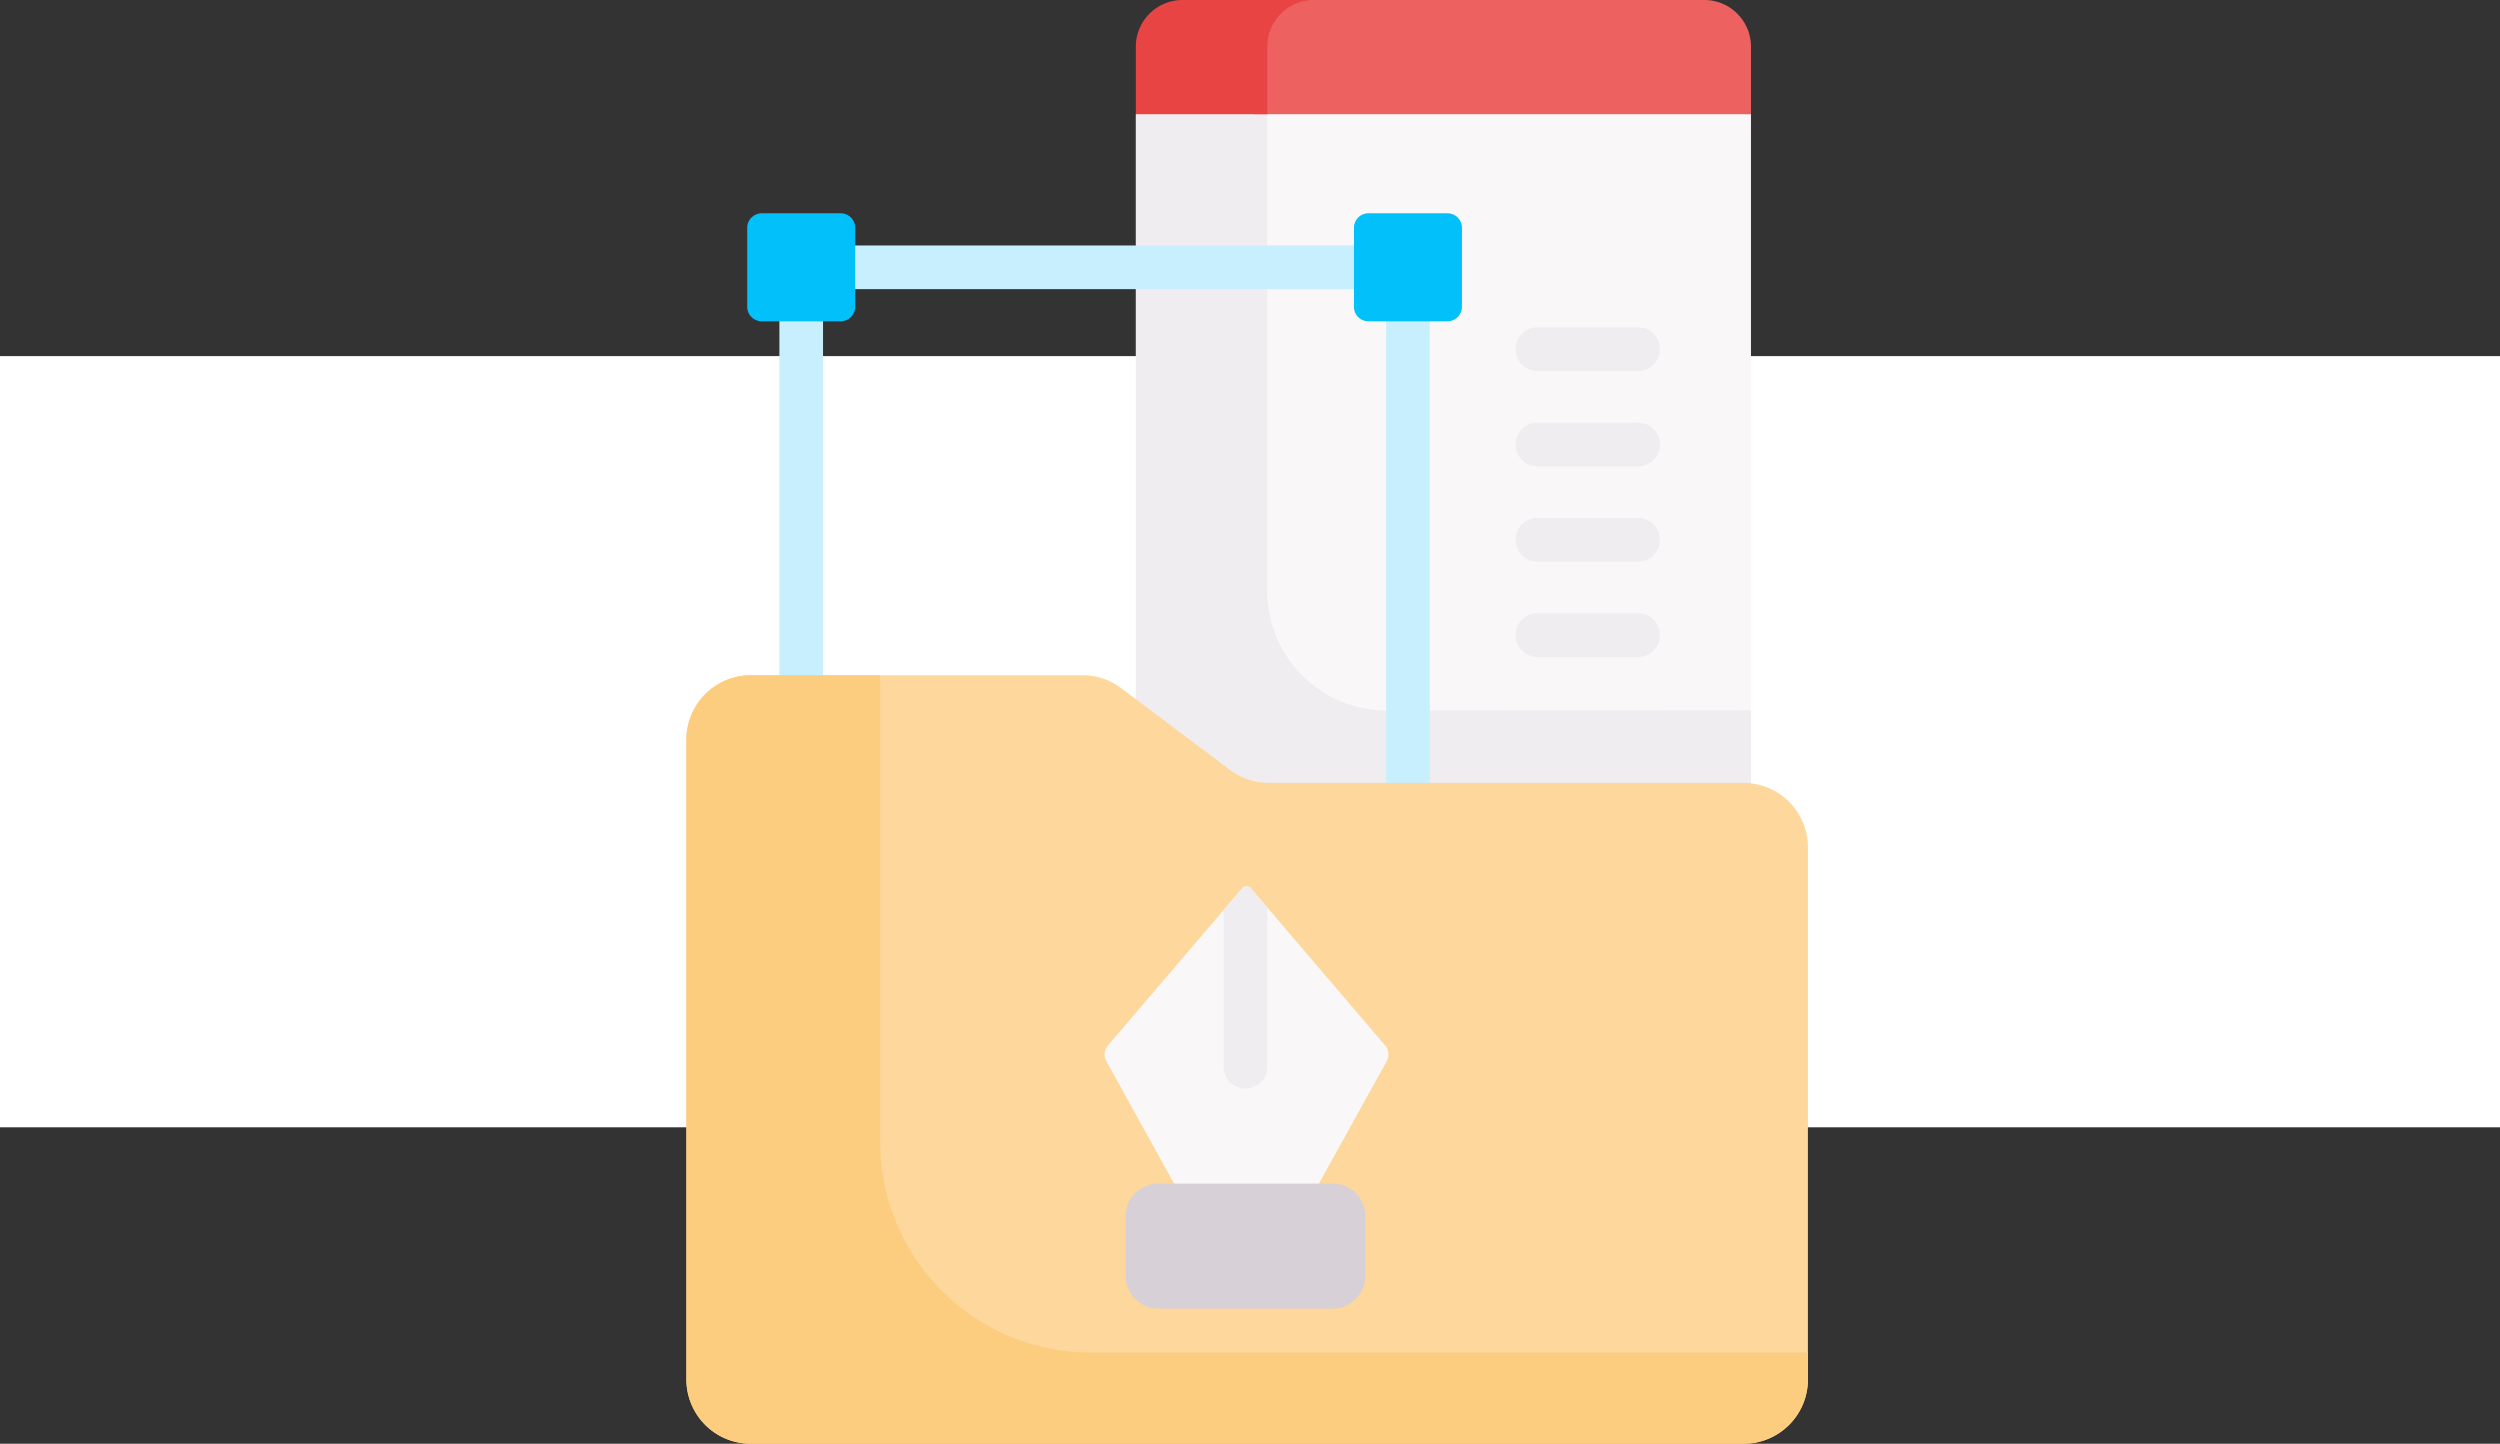 <svg xmlns="http://www.w3.org/2000/svg" width="295" height="170.361" viewBox="0 0 295 170.361">
  <rect x="0" y="0" width="295" height="170.361" fill="#333333" stroke="none"/>
  <g id="_119" data-name="119" transform="translate(-4311 4253.021)">
    <rect id="Rectángulo_36970" data-name="Rectángulo 36970" width="295" height="91" transform="translate(4311 -4211)" fill="#fff"/>
    <g id="carpeta" transform="translate(4336.625 -4253.021)">
      <path id="Trazado_103502" data-name="Trazado 103502" d="M276.838,23.388h-56.53v96.556H209.795v31.51h72.593V28.834Z" transform="translate(-101.399 -15.358)" fill="#f9f7f8"/>
      <path id="Trazado_103503" data-name="Trazado 103503" d="M225.314,85.1V28.834l8.746-5.446H218.541l-8.746,5.446v122.62h72.592V99.185c-.187-.01-25.177,0-42.966.015A14.1,14.1,0,0,1,225.314,85.1Z" transform="translate(-101.399 -15.358)" fill="#efedef"/>
      <path id="Trazado_103504" data-name="Trazado 103504" d="M161.018,86.936a2.575,2.575,0,0,0-2.575-2.575H83.454a2.574,2.574,0,0,0-.364,5.122v68.25a2.575,2.575,0,1,0,5.15,0V89.511h66.445V165.2a2.575,2.575,0,0,0,5.15,0V89.1A2.571,2.571,0,0,0,161.018,86.936Z" transform="translate(-16.747 -55.395)" fill="#c8effe"/>
      <g id="XMLID_936_" transform="translate(55.375 79.683)">
        <g id="Grupo_54344" data-name="Grupo 54344" transform="translate(0)">
          <path id="Trazado_103505" data-name="Trazado 103505" d="M187.708,252.369v62.786a7.593,7.593,0,0,1-7.6,7.592H62.97a7.593,7.593,0,0,1-7.6-7.592V239.665a7.6,7.6,0,0,1,7.6-7.6h39.143a7.589,7.589,0,0,1,4.567,1.528l12.835,9.652a7.6,7.6,0,0,0,4.563,1.525h56.036A7.6,7.6,0,0,1,187.708,252.369Z" transform="translate(-55.375 -232.07)" fill="#fdd79b"/>
        </g>
      </g>
      <path id="Trazado_103506" data-name="Trazado 103506" d="M78.234,287.124V232.07H62.97a7.6,7.6,0,0,0-7.6,7.6v75.491a7.593,7.593,0,0,0,7.6,7.592H180.113a7.593,7.593,0,0,0,7.6-7.592V312h-84.6A24.872,24.872,0,0,1,78.234,287.124Z" transform="translate(0 -152.387)" fill="#fccd7f"/>
      <path id="Trazado_103507" data-name="Trazado 103507" d="M303.568,0h-53.13V13.477h58.638V5.507A5.507,5.507,0,0,0,303.568,0Z" transform="translate(-128.087)" fill="#ee6161"/>
      <path id="Trazado_103508" data-name="Trazado 103508" d="M230.821,0H215.3A5.507,5.507,0,0,0,209.8,5.507v7.969h15.519V5.507A5.507,5.507,0,0,1,230.821,0Z" transform="translate(-101.399)" fill="#e94444"/>
      <path id="Trazado_103509" data-name="Trazado 103509" d="M87.291,86.047H77.976a1.716,1.716,0,0,1-1.715-1.715V75.017A1.716,1.716,0,0,1,77.976,73.3H87.29a1.716,1.716,0,0,1,1.715,1.715v9.314A1.715,1.715,0,0,1,87.291,86.047Z" transform="translate(-13.715 -48.133)" fill="#01c0fa"/>
      <path id="Trazado_103510" data-name="Trazado 103510" d="M224.378,339.678l7.991-14.433a1.657,1.657,0,0,0-.19-1.879L216.352,304.84a.685.685,0,0,0-1.041,0l-15.827,18.526a1.657,1.657,0,0,0-.19,1.879l7.991,14.433,4.132,8.015h9.368Z" transform="translate(-94.367 -200.014)" fill="#f9f7f8"/>
      <path id="Trazado_103511" data-name="Trazado 103511" d="M230.724,406.76H210.167a3.864,3.864,0,0,0-3.864,3.864v7.022a3.864,3.864,0,0,0,3.864,3.864h20.557a3.864,3.864,0,0,0,3.864-3.864v-7.022A3.864,3.864,0,0,0,230.724,406.76Z" transform="translate(-99.106 -267.096)" fill="#d7d0d6"/>
      <path id="Trazado_103512" data-name="Trazado 103512" d="M243.211,304.841a.685.685,0,0,0-1.041,0l-2.18,2.551v18.5a2.575,2.575,0,1,0,5.15,0V307.1Z" transform="translate(-121.227 -200.014)" fill="#efedef"/>
      <g id="Grupo_54346" data-name="Grupo 54346" transform="translate(153.214 38.63)">
        <g id="Grupo_54345" data-name="Grupo 54345" transform="translate(0)">
          <path id="Trazado_103513" data-name="Trazado 103513" d="M354.784,117.657H342.9a2.575,2.575,0,0,1,0-5.15h11.885a2.575,2.575,0,0,1,0,5.15Z" transform="translate(-340.324 -112.507)" fill="#efedef"/>
        </g>
      </g>
      <g id="Grupo_54348" data-name="Grupo 54348" transform="translate(153.214 49.878)">
        <g id="Grupo_54347" data-name="Grupo 54347" transform="translate(0)">
          <path id="Trazado_103514" data-name="Trazado 103514" d="M354.784,150.414H342.9a2.575,2.575,0,0,1,0-5.15h11.885a2.575,2.575,0,0,1,0,5.15Z" transform="translate(-340.324 -145.264)" fill="#efedef"/>
        </g>
      </g>
      <g id="Grupo_54350" data-name="Grupo 54350" transform="translate(153.214 61.125)">
        <g id="Grupo_54349" data-name="Grupo 54349" transform="translate(0)">
          <path id="Trazado_103515" data-name="Trazado 103515" d="M354.784,183.172H342.9a2.575,2.575,0,0,1,0-5.15h11.885a2.575,2.575,0,0,1,0,5.15Z" transform="translate(-340.324 -178.022)" fill="#efedef"/>
        </g>
      </g>
      <g id="Grupo_54352" data-name="Grupo 54352" transform="translate(153.214 72.373)">
        <g id="Grupo_54351" data-name="Grupo 54351" transform="translate(0)">
          <path id="Trazado_103516" data-name="Trazado 103516" d="M354.784,215.93H342.9a2.575,2.575,0,0,1,0-5.15h11.885a2.575,2.575,0,0,1,0,5.15Z" transform="translate(-340.324 -210.78)" fill="#efedef"/>
        </g>
      </g>
      <path id="Trazado_103517" data-name="Trazado 103517" d="M295.806,86.047h-9.314a1.715,1.715,0,0,1-1.715-1.715V75.017a1.715,1.715,0,0,1,1.715-1.715h9.314a1.716,1.716,0,0,1,1.715,1.715v9.314A1.716,1.716,0,0,1,295.806,86.047Z" transform="translate(-150.635 -48.133)" fill="#01c0fa"/>
    </g>
  </g>
</svg>

